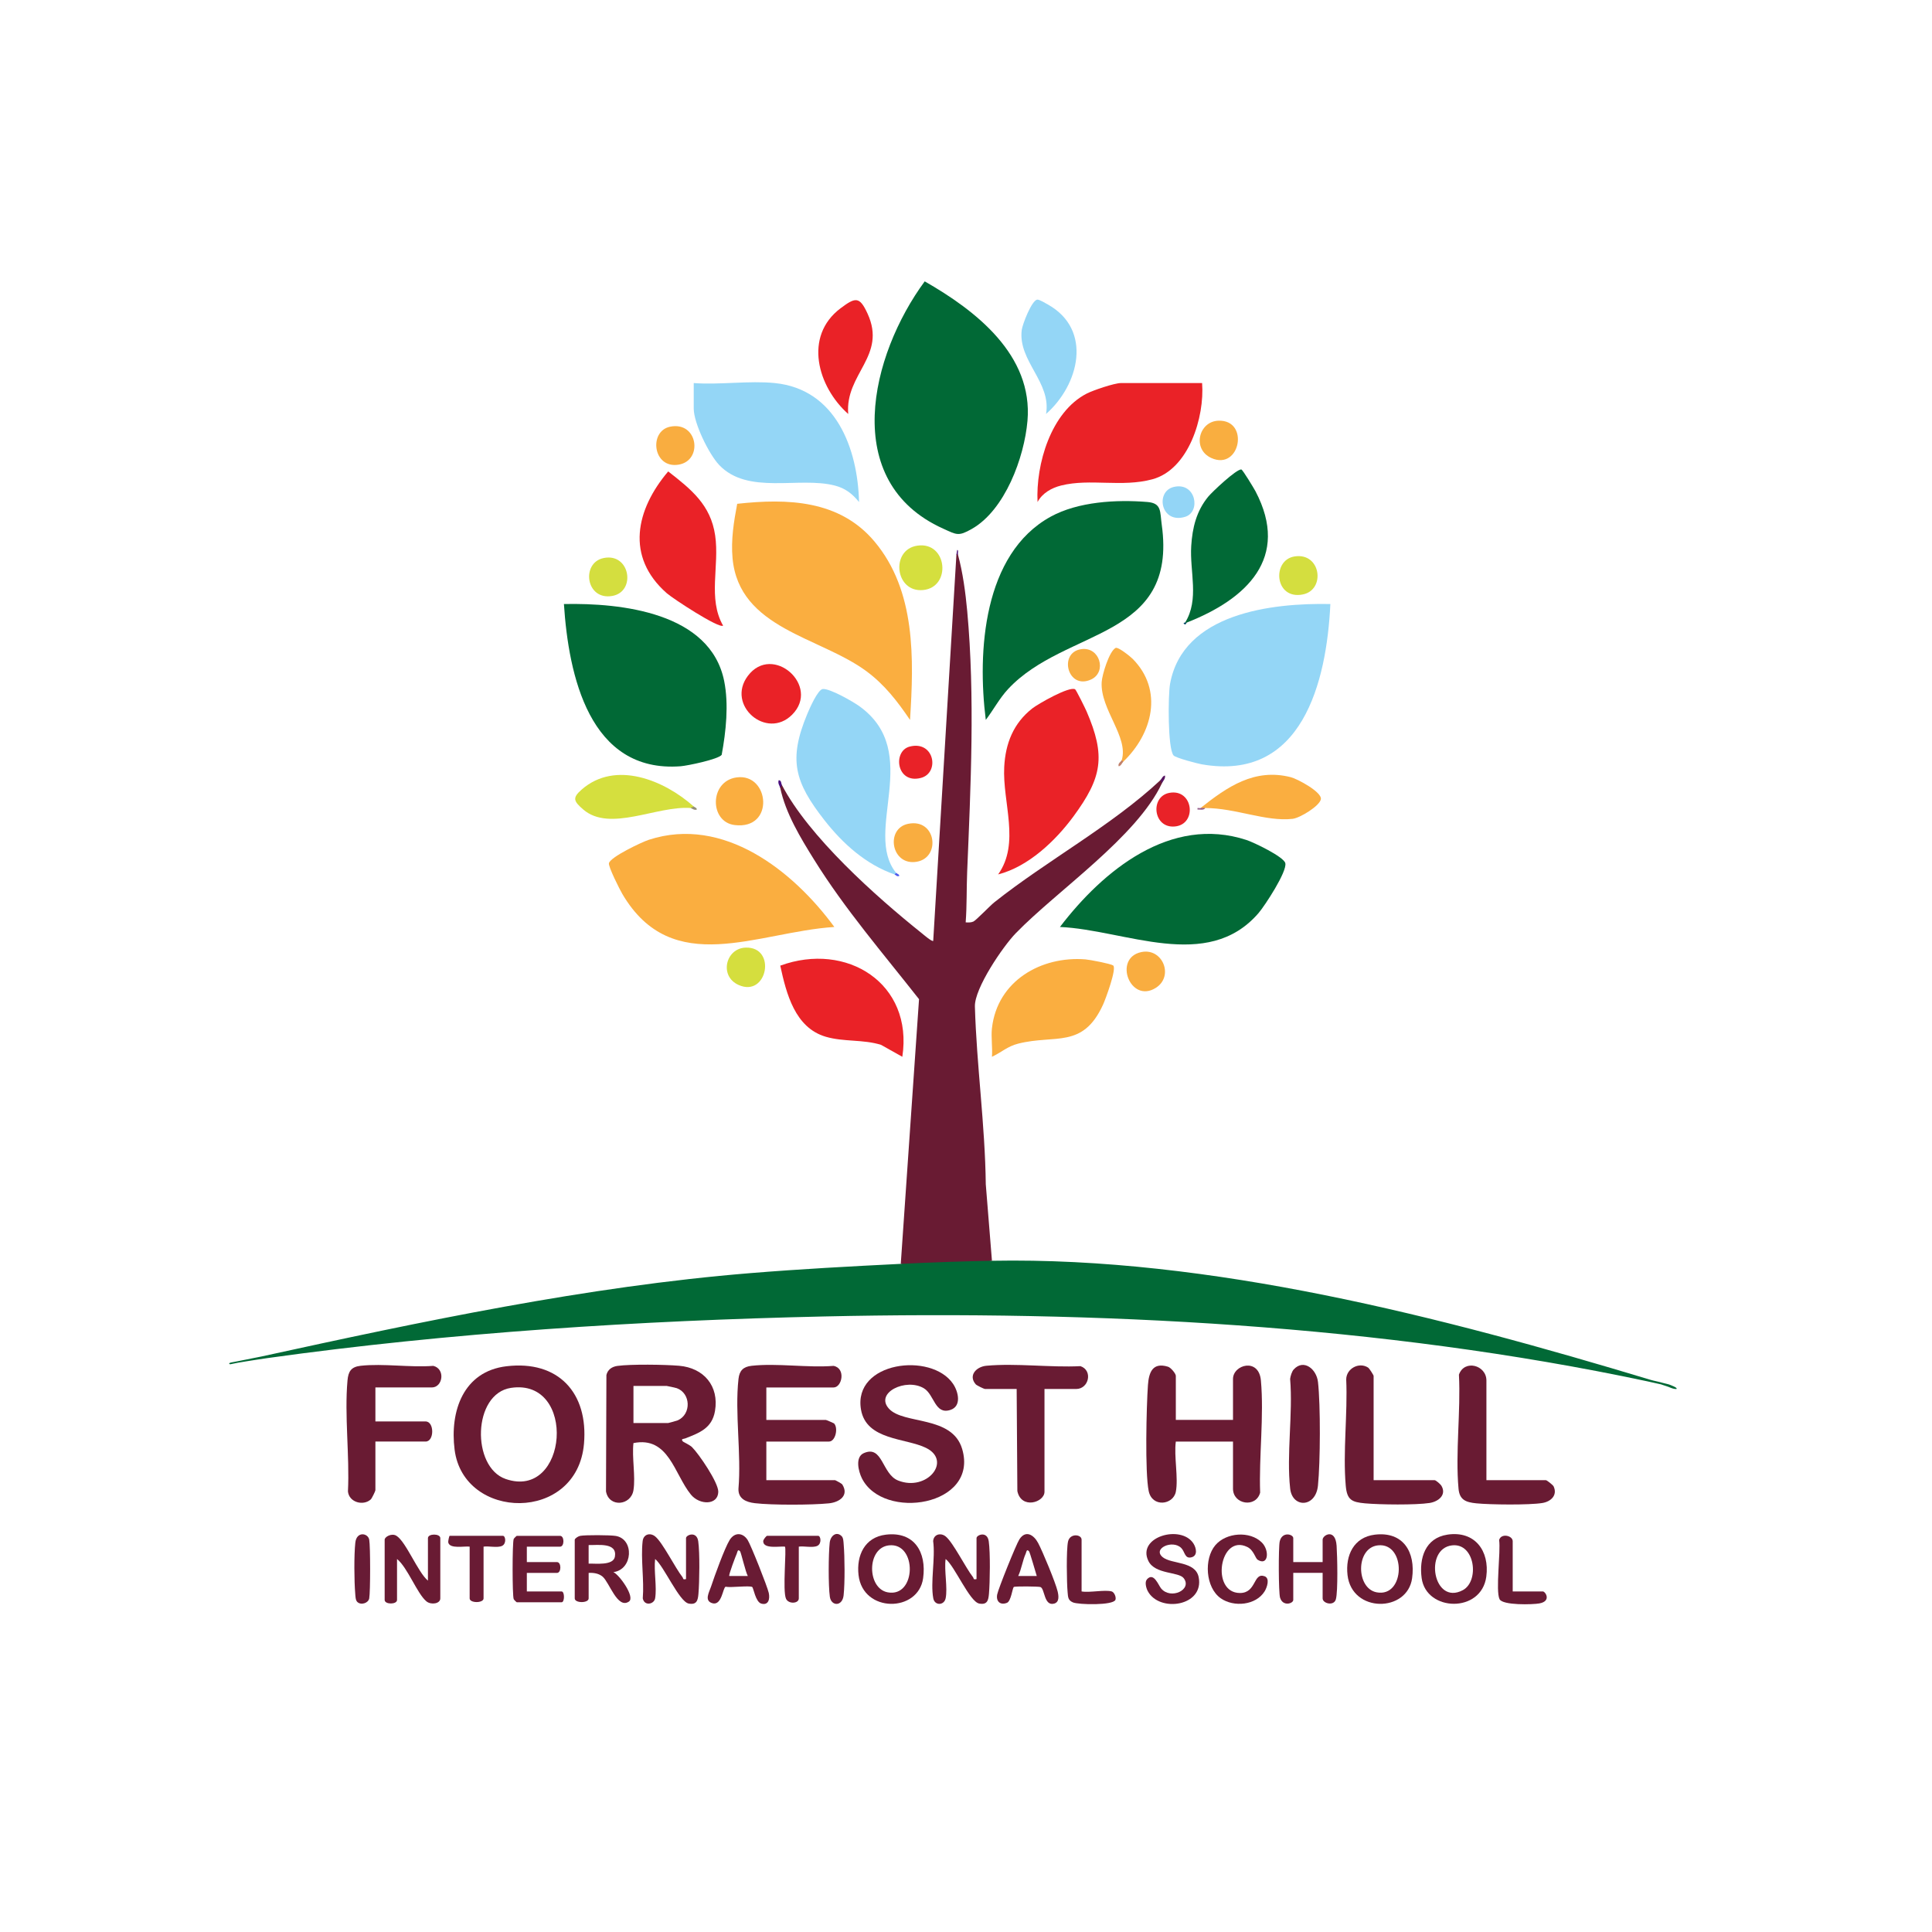 <?xml version="1.0" encoding="UTF-8"?>
<svg id="Layer_1" xmlns="http://www.w3.org/2000/svg" version="1.1" viewBox="0 0 1200 1200">
  <!-- Generator: Adobe Illustrator 29.0.1, SVG Export Plug-In . SVG Version: 2.1.0 Build 192)  -->
  <defs>
    <style>
      .st0 {
        fill: #4c1178;
      }

      .st1 {
        fill: #d5df3e;
      }

      .st2 {
        fill: #d5de3e;
      }

      .st3 {
        fill: #691b33;
      }

      .st4 {
        fill: #93d5f6;
      }

      .st5 {
        fill: #94d6f6;
      }

      .st6 {
        fill: #f9ad40;
      }

      .st7 {
        fill: #016936;
      }

      .st8 {
        fill: #f8ad41;
      }

      .st9 {
        fill: #e92228;
      }

      .st10 {
        fill: #691b34;
      }

      .st11 {
        fill: #955f8c;
      }

      .st12 {
        fill: #949078;
      }

      .st13 {
        fill: #681b35;
      }

      .st14 {
        fill: #d4de3f;
      }

      .st15 {
        fill: #0a4a6b;
      }

      .st16 {
        fill: #551460;
      }

      .st17 {
        fill: #faae40;
      }

      .st18 {
        fill: #4f5bed;
      }

      .st19 {
        fill: #c1816b;
      }

      .st20 {
        fill: #f9ae40;
      }

      .st21 {
        fill: #681b34;
      }

      .st22 {
        fill: #490f7d;
      }

      .st23 {
        fill: #ea2227;
      }
    </style>
  </defs>
  <path class="st7" d="M1041.3,862.73c-2.32.15-4.73-1.42-6.72-1.91-1.19-.29-2.2-.8-2.88-.96-2.78-.66-5.85-1.32-8.64-1.92-165.33-35.17-342.27-44.02-511.04-40.27-114.34,2.54-232.61,10.01-346.03,25.88-3.79.53-8.45,1.28-12.48,1.91-1.87.3-3.86.65-5.76.96-1.36.23-3.16.67-4.8.96-.84-.27-.82-.59,0-.96,1.37-.39,3.25-.6,4.8-.96,1.57-.36,3.21-.6,4.8-.95,3.16-.7,6.43-1.23,9.6-1.92,99.43-21.73,202.18-43.55,303.77-51.82,31.08-2.54,62.43-4.22,93.57-5.77,18.41-3.92,38-4.57,56.63-1.92,135.57-2.51,279.7,34.9,408.86,73.9,2.5.76,5.18,1.15,7.68,1.92,1.33.42,2.9.63,3.84.96.86.31,5.79,2.07,4.8,2.87Z"/>
  <path class="st3" d="M595,344.47c3.01,11.03,4.7,23.62,5.75,35.04,4.9,53.23,2.17,108.83-.03,162.15-.43,10.39-.13,20.86-.92,31.24,1.64.08,3.21.19,4.78-.5,1.67-.75,10.34-9.83,13-11.95,32.85-26.07,72.8-47.5,103.15-75.85,1.36-1.04,1.68-.4.96,1.92-15.73,33.45-64.82,66.43-90.72,93.07-8.07,8.3-25.76,34.31-25.44,45.57,1.05,36.66,6.33,73.59,6.76,110.41l3.83,47.52c-19.01.35-37.65.97-56.63,1.92l11.34-164.4c-22.29-28.38-45.98-55.83-65.11-86.56-8.5-13.66-17.74-28.83-21.09-44.65-.37-1.7-.05-2.34.96-1.92,16.83,32.23,58.26,69.21,86.88,92.11,1.11.89,6.34,5.41,7.17,4.82l14.41-239.94c.27-.84.59-.83.96,0Z"/>
  <path class="st7" d="M574.36,174.76c31.71,18.12,67.37,45.75,63.82,86.67-1.97,22.7-13.95,55.43-34.61,67.12-8.32,4.71-9.29,3.63-17.84-.24-64.37-29.1-44.97-107.94-11.37-153.55Z"/>
  <path class="st7" d="M612.29,447.16c-5.32-42.29-1.7-103.12,40.28-126.23,17.07-9.39,40.86-10.7,60.04-9.14,9.07.74,7.81,5.92,8.96,14.08,10.06,71.73-59.66,63.78-95.39,102.08-5.4,5.79-9.14,12.96-13.9,19.21Z"/>
  <path class="st17" d="M565.24,447.16c-7.78-11.47-15.67-21.77-26.95-30.15-28.98-21.54-79.23-26.37-83.29-70.27-1.05-11.36.78-22.73,2.89-33.82,31.35-3.43,63.58-2.38,85.26,23.41,25.81,30.7,24.46,73,22.09,110.82Z"/>
  <path class="st5" d="M826.31,375.17c-2.31,48.55-17.58,110.5-79.89,99.56-2.8-.49-16.21-4-17.51-5.52-3.68-4.3-3.41-37.48-2.18-44.36,7.9-43.98,63.04-50.41,99.58-49.68Z"/>
  <path class="st7" d="M350.26,375.18c35.52-.74,90.92,5.2,99.53,47.79,2.94,14.53,1.13,31.38-1.54,45.88-2.12,2.8-21.34,6.77-25.54,7.09-56.71,4.3-69.56-56.57-72.45-100.76Z"/>
  <path class="st17" d="M518.22,575.76c-47.84,3.06-100.57,32.3-131.65-20.46-1.6-2.72-8.86-17.1-8.35-19.16.97-3.9,20.44-13.13,24.87-14.56,46.22-14.97,89.42,19.13,115.13,54.18Z"/>
  <path class="st7" d="M658.35,575.76c26.76-35.05,68.68-69.5,115.92-54.01,4.36,1.43,23.11,10.37,24.06,14.38,1.22,5.16-12.72,26.46-16.64,31.01-31.87,36.94-82.85,10.39-123.34,8.62Z"/>
  <path class="st23" d="M746.65,237.93c1.61,21.08-8.27,53.66-30.92,59.77-18.96,5.12-38.58-.64-56.61,3.85-5.96,1.49-11.74,4.72-14.68,10.28-1.14-23.35,8.24-55.94,30.54-67.37,4.02-2.06,17.21-6.54,21.29-6.54h50.39Z"/>
  <path class="st5" d="M481.27,237.93c37.84,3.83,51.48,40.51,52.3,73.9-4.14-5.14-8.58-8.6-15.15-10.27-22.3-5.69-53.89,6.01-71.72-12.74-6.39-6.72-15.81-26.02-15.81-35.05v-15.84c16.14,1.2,34.52-1.61,50.39,0Z"/>
  <path class="st23" d="M667.77,428.13c.66.39,6.26,11.75,7.06,13.58,12.16,28.03,9.62,41.25-8.01,65.27-11.24,15.31-28.12,31.33-46.87,36.14,13.87-19.46,2.64-44.72,3.79-66.74.77-14.66,5.71-27.14,17.4-36.34,3.68-2.89,23.12-13.98,26.62-11.91Z"/>
  <path class="st5" d="M556.61,542.18c1.26,1.25.73,1.59-.96.96-17.75-6.17-32.12-19.05-43.57-33.69-18.48-23.64-22.58-37.48-10.63-66.09,1.37-3.28,6.51-15.09,9.59-15.4,4.36-.44,18.83,7.85,22.84,10.75,39.71,28.74,1.9,77.72,22.73,103.48Z"/>
  <path class="st3" d="M393.45,925.61c-1.59,9.66-15.23,10.82-17.05.73l.25-72.27c.78-3.37,3.4-5.19,6.79-5.67,8.36-1.17,29.59-.85,38.36-.1,15.32,1.31,24.95,12.57,22.29,28.12-1.85,10.8-9.8,13.59-18.51,17.02-.88.35-2.99.08-1.41,1.91.22.25,4.34,2.18,5.65,3.48,4.37,4.34,16.41,22.05,16.32,27.75-.13,8.4-11.58,8.39-17.01,1.73-10.37-12.71-13.73-36.39-35.68-31.99-1.03,8.88,1.39,20.79,0,29.27ZM393.45,883.86h21.59c.31,0,5.38-1.42,5.99-1.69,8.5-3.9,7.99-16.8-.66-19.95-.56-.2-5.96-1.39-6.28-1.39h-20.64v23.03Z"/>
  <path class="st3" d="M314.54,848.61c32.21-3.87,50.95,16.51,48.18,48.18-4.3,49.17-74.76,47.83-80.36,3.61-3.03-23.92,5.43-48.58,32.17-51.79ZM317.4,862.03c-23.95,3.57-24.67,49.2-3.34,56.59,38.8,13.44,44.53-62.72,3.34-56.59Z"/>
  <path class="st3" d="M475.99,861.78v20.16h36.95c.27,0,4.86,1.95,5.06,2.14,2.76,2.7,1.03,11.3-3.14,11.3h-38.87v23.99h42.71c.25,0,4.13,2.15,4.4,2.56,4.49,7-1.79,11.17-8.25,11.82-10.68,1.08-35.39,1.15-45.95-.09-5.47-.65-10.45-2.71-10.23-8.97,1.87-21.65-2.34-47.03.02-68.21.58-5.19,2.98-7.59,8.16-8.16,15.78-1.76,34.73,1.34,50.87.05,7.8,1.46,5.29,13.41.02,13.41h-41.75Z"/>
  <path class="st3" d="M730.33,926.57c-1.63,8.2-14.69,9.9-16.85-.43-2.39-11.43-1.42-52.72-.47-65.84.58-8.05,2.97-14.33,12.49-11.4,1.73.53,4.83,4.26,4.83,5.68v27.35h35.51v-25.43c0-8.86,16.02-13.46,17.33.91,2,21.94-1.26,47.41-.47,69.7-2.62,9.67-16.86,7.34-16.86-2.46v-29.27h-35.51c-1.25,9.07,1.68,22.73,0,31.19Z"/>
  <path class="st7" d="M736.09,386.7c8.96-14.4,2.8-31.56,3.8-47.55.71-11.39,3.23-21.74,10.58-30.69,2.43-2.96,17.64-17.29,20.56-16.85.8.12,7.8,11.68,8.76,13.5,21.82,41.48-5.71,67.12-42.73,81.6-.29.5-.61.49-.96,0Z"/>
  <path class="st23" d="M449.12,388.6c-2.56,1.96-31.14-16.77-35.01-20.17-25.74-22.67-19.14-51.96.92-75.62,14.26,11.12,26.39,20.74,29.17,39.77s-4.72,39.1,4.92,56.02Z"/>
  <path class="st3" d="M552.11,874.92c9.08,10.07,39.27,4.02,45.5,25.04,10.54,35.59-49.15,44.79-62.31,18.16-2.07-4.18-4.32-13.07,1.17-15.53,11.86-5.31,11.24,12.97,21.37,16.99,17.91,7.09,33.64-12.21,17.37-20.25-12.6-6.23-37.17-4.64-40.44-23.86-5.06-29.77,43.73-35.87,57.2-15.93,3.32,4.91,5.44,13.92-1.71,16.21-9.67,3.1-9.88-9.52-16.41-13.45-11.02-6.63-30.68,2.72-21.74,12.63Z"/>
  <path class="st17" d="M616.12,638.63c3.3-29.38,30.53-44.94,58.1-42.74,2.7.22,15.52,2.66,17.16,3.76,2.46,1.65-4.74,21.07-6.3,24.45-12.62,27.46-29.57,18.29-52.66,24.12-6.72,1.7-10.31,5.38-16.31,8.17.46-5.68-.63-12.19,0-17.76Z"/>
  <path class="st23" d="M560.45,656.39l-13.21-7.41c-11.13-3.49-23.11-1.75-34.32-5.03-19.18-5.61-24.52-26.82-28.29-44.17,41.19-15.08,82.76,10.96,75.82,56.61Z"/>
  <path class="st3" d="M233.17,861.78v21.11h31.19c5.46,0,5.46,12.48,0,12.48h-31.19v30.23c0,.55-2.2,5.11-2.9,5.74-4.67,4.18-13.51,1.79-14.15-5,1.1-22.14-2.24-47.12-.28-68.93.51-5.65,2.29-8.44,8.19-9.1,14.01-1.55,30.78,1.18,45.11.05,7.67,1.92,5.89,13.41-.94,13.41h-35.03Z"/>
  <path class="st3" d="M648.75,862.74v63.82c0,6.65-14.44,11.11-16.85-.43l-.43-63.4h-19.68c-.55,0-5.13-2.21-5.74-2.9-4.78-5.48.3-10.96,6.65-11.54,18.44-1.69,39.66,1.18,58.39.25,7.84,2.63,5.26,14.19-2.67,14.19h-19.68Z"/>
  <path class="st3" d="M853.18,919.37h37.91c.77,0,3.65,2.51,4.21,3.47,3.36,5.74-1.96,9.84-7.34,10.68-8.71,1.35-30.89,1.06-40.04.24-8.42-.76-11.28-2.16-12.05-10.98-1.84-20.93,1.24-44.78.29-66.01.05-6.69,7.92-10.99,13.57-7.36.82.53,3.45,4.72,3.45,5.18v64.78Z"/>
  <path class="st3" d="M923.24,919.37h36.95c.61,0,4.38,2.98,4.79,3.85,2.57,5.58-1.79,9.46-6.94,10.31-8.12,1.35-32.42,1.08-41.03.22-6.5-.65-10.46-2.08-11.09-9.06-2.03-22.41,1.44-48.11.25-70.86,3.34-9.62,17.07-5.99,17.07,3.63v61.91Z"/>
  <path class="st5" d="M649.72,257.13c3.43-19.67-17.44-32.83-15.12-52.06.43-3.58,6.32-18.89,9.78-18.97,1.32-.03,5.12,2.26,6.57,3.08,27.93,15.77,19.22,49.97-1.24,67.95Z"/>
  <path class="st23" d="M526.85,257.13c-18.97-16.79-27.94-48.26-4.73-65.68,9.25-6.94,11.79-7.41,16.72,3.31,12.15,26.42-14.08,37.35-11.99,62.37Z"/>
  <path class="st3" d="M803.58,850.57c6.13-6.7,14.14-.3,15.05,7.85,1.62,14.48,1.46,49.66-.02,64.29-1.4,13.89-15.91,14.02-17.26,1.93-2.37-21.19,1.78-46.52-.03-68.16.2-1.77,1.07-4.63,2.25-5.92Z"/>
  <path class="st17" d="M697.7,473.07c-1.35,1.27-1.84.74-.96-.96,4.39-14.45-13.43-31.47-12.47-48.44.26-4.55,4.64-19.06,8.63-21.22,1.56-.84,9.22,5.37,10.6,6.76,19.35,19.55,12.26,46.56-5.8,63.86Z"/>
  <path class="st1" d="M430.88,500.91c.91,1.1.27,1.42-1.92.96-21.03-1.53-50.16,15.17-66.68.94-6.04-5.21-6.92-7.23-.96-12.43,21.05-18.38,51.45-5.66,69.56,10.54Z"/>
  <path class="st17" d="M748.57,501.87c-1,.59-1.99.78-2.88,0,16.5-13.09,33.45-24.91,56.09-19.13,4.04,1.03,19.5,9.27,18.63,13.72-.82,4.14-12.87,11.6-17.6,12.14-16.58,1.87-35.39-6.72-54.23-6.72Z"/>
  <path class="st23" d="M491.97,443.94c-15.84,15.83-41.14-5.91-27.48-24.12,15.3-20.41,45.43,6.19,27.48,24.12Z"/>
  <path class="st3" d="M265.8,981.75v-26.39c0-2.93,7.68-2.93,7.68,0v37.43c0,3.36-5.76,4.18-8.59,1.86-5.83-4.79-11.62-20.89-18.29-26.33v25.43c0,2.93-7.68,2.93-7.68,0v-37.43c0-1.74,4.28-4.22,7.25-2.45,5.95,3.54,13.4,22.83,19.62,27.88Z"/>
  <path class="st3" d="M406.89,992.79c-.6,3.64-6.68,4.98-7.65-.03.94-11.23-1.34-24.6-.08-35.54.49-4.3,4.65-5.46,7.81-2.89,4.61,3.75,12.36,19.43,16.93,25.25.61.78-.04,1.75,2.2,1.21v-25.43c0-1.99,6.65-4.65,7.59,1.97,1.03,7.25.76,25.01.13,32.62-.34,4.06-1.07,6.98-6.05,6.05-5.88-1.1-15.41-23.32-20.86-27.68-.87,7.44,1.18,17.38,0,24.47Z"/>
  <path class="st3" d="M587.33,992.79c-.93,4.45-6.77,4.62-7.65-.03-1.88-9.89,1.38-25.03-.08-35.54.28-4.24,4.69-5.43,7.81-2.89,4.61,3.75,12.36,19.43,16.93,25.25.61.78-.04,1.75,2.2,1.21v-25.43c0-1.99,6.65-4.65,7.59,1.97,1.03,7.25.76,25.01.13,32.62-.34,4.06-1.07,6.98-6.05,6.05-5.96-1.11-15.24-23.35-20.86-27.68-1.01,7.07,1.37,17.92,0,24.47Z"/>
  <path class="st3" d="M899,953.19c17-2.57,26.31,10.03,24.17,26.08-3.05,22.87-37.29,21.82-40.15.96-1.69-12.37,2.2-24.95,15.98-27.03ZM901.91,959.85c-17.67,2-11.72,37.57,6.65,27.84,10.51-5.56,7.64-29.46-6.65-27.84Z"/>
  <path class="st3" d="M356.98,956.32c.27-.95,2.26-2.16,3.38-2.37,3.26-.62,18.54-.52,22,.03,11.74,1.86,10.8,20.94-1.38,22.5,3.65,1.53,13.71,15.53,9.65,18.29-7.11,4.82-12.13-11.92-16.31-15.47-2.4-2.04-5.65-2.52-8.7-2.34v15.84c0,3.04-8.64,3.04-8.64,0v-36.47ZM365.61,971.2c4.22-.17,15.37,1.4,16.33-4.37,1.49-8.95-10.6-7.03-16.33-7.16v11.53Z"/>
  <path class="st3" d="M853.91,953.21c17.67-2.15,25.4,10.82,23.18,27.02-2.93,21.41-37.41,21.76-40.12-1.94-1.39-12.23,3.87-23.49,16.93-25.08ZM855.84,959.85c-13.9,1.56-13.67,26.73-.78,29.17,17.98,3.41,18.41-31.15.78-29.17Z"/>
  <path class="st3" d="M550.19,953.21c17.67-2.15,25.4,10.82,23.18,27.02-2.93,21.41-37.41,21.76-40.12-1.94-1.39-12.23,3.87-23.49,16.93-25.08ZM552.12,959.85c-13.9,1.56-13.67,26.73-.78,29.17,17.98,3.41,18.41-31.15.78-29.17Z"/>
  <path class="st10" d="M803.27,970.23h18.24v-13.92c0-2.84,7.91-7.37,8.68,3.8.43,6.25.93,28.22-.46,33.24-1.23,4.41-8.22,2.61-8.22-.57v-15.84h-18.24v16.8c0,2.27-6.47,4.3-8.2-1.39-.97-3.16-1.03-31.24-.23-34.87,1.44-6.48,8.43-4.58,8.43-2.12v14.88Z"/>
  <path class="st10" d="M327.23,960.64v9.6h18.72c2.79,0,2.79,6.72,0,6.72h-18.72v11.52h21.59c1.96,0,1.96,6.72,0,6.72h-27.83c-.17,0-1.69-1.48-1.91-1.93-.92-1.96-.91-35.46,0-37.4.21-.45,1.74-1.93,1.91-1.93h26.87c2.79,0,2.79,6.72,0,6.72h-20.64Z"/>
  <path class="st10" d="M712.32,981.04c4.25-4.86,7.13,3.45,8.85,5.55,5.95,7.22,19.55.79,14.04-6.37-3.13-4.06-17.81-2.26-21.93-10.68-7.35-15.02,20.41-22.87,28.04-10.77,1.69,2.68,2.71,7.36-1.1,8.45-4.39,1.25-4.16-3.31-6.47-5.67-5.38-5.53-18.28.33-11.47,5.72,5.48,4.34,20.24,2.33,22.23,12.32,3.6,18.08-24.44,22.27-31.65,8.61-.93-1.77-1.97-5.5-.53-7.13Z"/>
  <path class="st10" d="M467.22,985.72c-1.64-1.06-13.48.53-16.51-.17-1.73.41-2.32,12.07-8.33,10.22-5.13-1.59-1.89-6.79-.7-10.41,2.08-6.32,8.4-23.8,11.5-28.81s8.16-4.68,11.16-.1c2.02,3.08,12.31,29.04,13.15,32.93.82,3.77-.15,7.93-4.67,6.64-3.51-1-4.84-9.81-5.6-10.3ZM459.67,963.52c-1.57-1.65-1.62.51-2,1.35-.68,1.51-5.25,13.51-4.7,14h11.51c-1.29-2.1-4.25-14.77-4.8-15.35Z"/>
  <path class="st10" d="M629.66,985.71c-.81.71-1.67,8.79-4.19,9.82-4.05,1.67-6.93-.77-6.1-5.16.67-3.55,11.81-31.22,13.8-34.27,3.88-5.94,8.88-2.84,11.62,2.26s10.84,24.62,12.13,30.1c.6,2.56,1.24,6.61-2.13,7.56-6.44,1.8-5.77-9.34-8.57-10.29-1.16-.39-15.93-.56-16.56-.02ZM639.14,963.52c-1.56-1.67-1.63.52-2,1.35-1.97,4.33-2.66,9.63-4.7,14h11.51c-.68-2.1-4.26-14.77-4.81-15.35Z"/>
  <path class="st3" d="M783.75,958.08c4.91,4.89,4.07,14.84-2.58,10.73-1.47-.91-2.41-5.98-6.44-7.95-17.23-8.43-22.96,28.54-4.58,28.58,10.36.02,8.15-12.81,15.2-10.44,3.67,1.23,1.56,7.12.12,9.43-5.39,8.67-19.15,9.98-27.25,4.29-9.52-6.69-10.52-24.51-3.35-32.97,6.72-7.93,21.49-9.02,28.87-1.67Z"/>
  <path class="st17" d="M457.53,482.86c20.48-2.82,23.94,32.69-1.25,29.59-15.7-1.93-15.76-27.25,1.25-29.59Z"/>
  <path class="st1" d="M569.82,338.91c18.64-2.69,21.32,25.91,3.47,27.58-17.45,1.63-20.32-25.15-3.47-27.58Z"/>
  <path class="st10" d="M300.35,960.64v32.15c0,3.04-8.64,3.04-8.64,0v-32.15c-3.36-.43-12.34,1.6-13.3-2.6-.16-.7.62-4.12.83-4.12h33.11c1.67,0,2.34,4.87-.48,6.24s-8.26.01-11.52.48Z"/>
  <path class="st10" d="M496.15,960.64v32.15c0,3.28-6.33,3.68-7.93.25-2.28-4.87.44-31.26-.7-32.41-3.21-.34-13.51,1.69-13.47-3.35,0-1.04,1.93-3.36,2.43-3.36h31.67c1.67,0,2.34,4.87-.48,6.24s-8.26.01-11.52.48Z"/>
  <path class="st21" d="M939.56,988.47h18.72c1.58,0,5.52,6.04-2.15,7.44-4.1.75-22.79,1.29-24.73-2.63-2.57-5.19.81-29.49-.27-36.77,1.3-4.42,8.44-2.75,8.44.77v31.19Z"/>
  <path class="st21" d="M690.5,988.47c1.51.42,2.9,3.45,2.33,5.16-1.23,3.63-23.01,3.12-26.41,1.65-3.08-1.33-3.04-3.29-3.31-6.29-.55-5.96-.87-26.31.26-31.5,1.16-5.33,8.42-4.55,8.42-1.17v32.15c4.98.89,14.4-1.21,18.72,0Z"/>
  <path class="st6" d="M564.03,511.69c17.5-3.6,20.56,21.03,5.3,23.57-15.82,2.64-19.58-20.63-5.3-23.57Z"/>
  <path class="st2" d="M463.19,588.58c19.42-.56,13.4,31.27-4.48,23.18-12.24-5.53-7.92-22.83,4.48-23.18Z"/>
  <path class="st14" d="M804,345.63c16.46-2.68,19.49,20.65,5.3,23.57-17.62,3.62-19.53-21.25-5.3-23.57Z"/>
  <path class="st6" d="M708.96,591.34c13.17-2.71,20.44,15.07,8.85,22.29-15.86,9.88-26.62-18.64-8.85-22.29Z"/>
  <path class="st20" d="M756.87,261.3c19.42-.56,13.4,31.27-4.48,23.18-12.12-5.48-7.87-22.83,4.48-23.18Z"/>
  <path class="st14" d="M374.96,346.6c16.46-3.34,20.27,20.95,5.3,23.56-16.46,2.87-19.49-20.68-5.3-23.56Z"/>
  <path class="st6" d="M416.22,265.03c17.27-3.53,20.65,21.01,5.3,23.57-16.05,2.68-18.72-20.83-5.3-23.57Z"/>
  <path class="st13" d="M221.88,994.95c-1.08-1.09-1.1-3.49-1.23-5-.67-7.9-.8-23.97.04-31.73.79-7.3,7.87-6.02,8.64-1.91.75,4.01.75,32.47,0,36.48-.56,2.99-5.21,4.43-7.45,2.16Z"/>
  <path class="st13" d="M522.79,954.16c1.08,1.09,1.1,3.49,1.23,5,.68,7.88.8,23.99-.04,31.73-.77,7.07-7.7,6.82-8.55.89-.99-6.99-.86-26.35-.09-33.55.47-4.42,4.23-7.33,7.45-4.07Z"/>
  <path class="st9" d="M726.25,492.47c14.93-2.83,17.57,19.55,3.48,20.87-13.59,1.27-15.51-18.59-3.48-20.87Z"/>
  <path class="st9" d="M565.01,463.72c15.34-3.97,18.88,16.35,6.99,19.46-15.23,3.98-17.69-16.69-6.99-19.46Z"/>
  <path class="st8" d="M671.56,403.2c11.57-1.69,16.09,14.14,6.24,18.79-14.67,6.92-20.6-16.69-6.24-18.79Z"/>
  <path class="st4" d="M729.09,302.44c13.73-3.2,16.96,15.5,7.05,18.56-15.18,4.68-18.79-15.82-7.05-18.56Z"/>
  <path class="st22" d="M485.59,487.47l-.96,1.92c-.25-1.18-1.73-2.8-.95-4.8,1.78.14,1.44,1.98,1.91,2.88Z"/>
  <path class="st16" d="M721.69,486.51l-.96-1.92c.82-.77,1.36-2.69,2.87-2.88.36,1.99-1.19,3.27-1.91,4.8Z"/>
  <path class="st19" d="M697.7,473.07c-.83.79-1.36,2.68-2.87,2.88-.74-1.83,1.65-2.99,1.91-3.84l.96.96Z"/>
  <path class="st11" d="M745.69,501.87c.96,0,1.92,0,2.88,0-.85,1.61-3.31.86-4.79.95v-.94c.57-.13,1.68.17,1.91,0Z"/>
  <path class="st12" d="M430.88,500.91c.59.53,1.96.76,1.92,1.91-1.52.74-3.3-.91-3.84-.95l1.92-.96Z"/>
  <path class="st18" d="M556.61,542.18c.42.52,2.02.75,1.92,1.91-1.56.58-2.14-.69-2.88-.95l.96-.96Z"/>
  <path class="st0" d="M595,344.47h-.96l.48-2.89c1.01,0,.25,2.04.48,2.89Z"/>
  <path class="st15" d="M737.05,386.7c-.26.1-.34,1.62-1.43.97l-.49-.49c.36-.67.93-.43.96-.48h.96Z"/>
</svg>